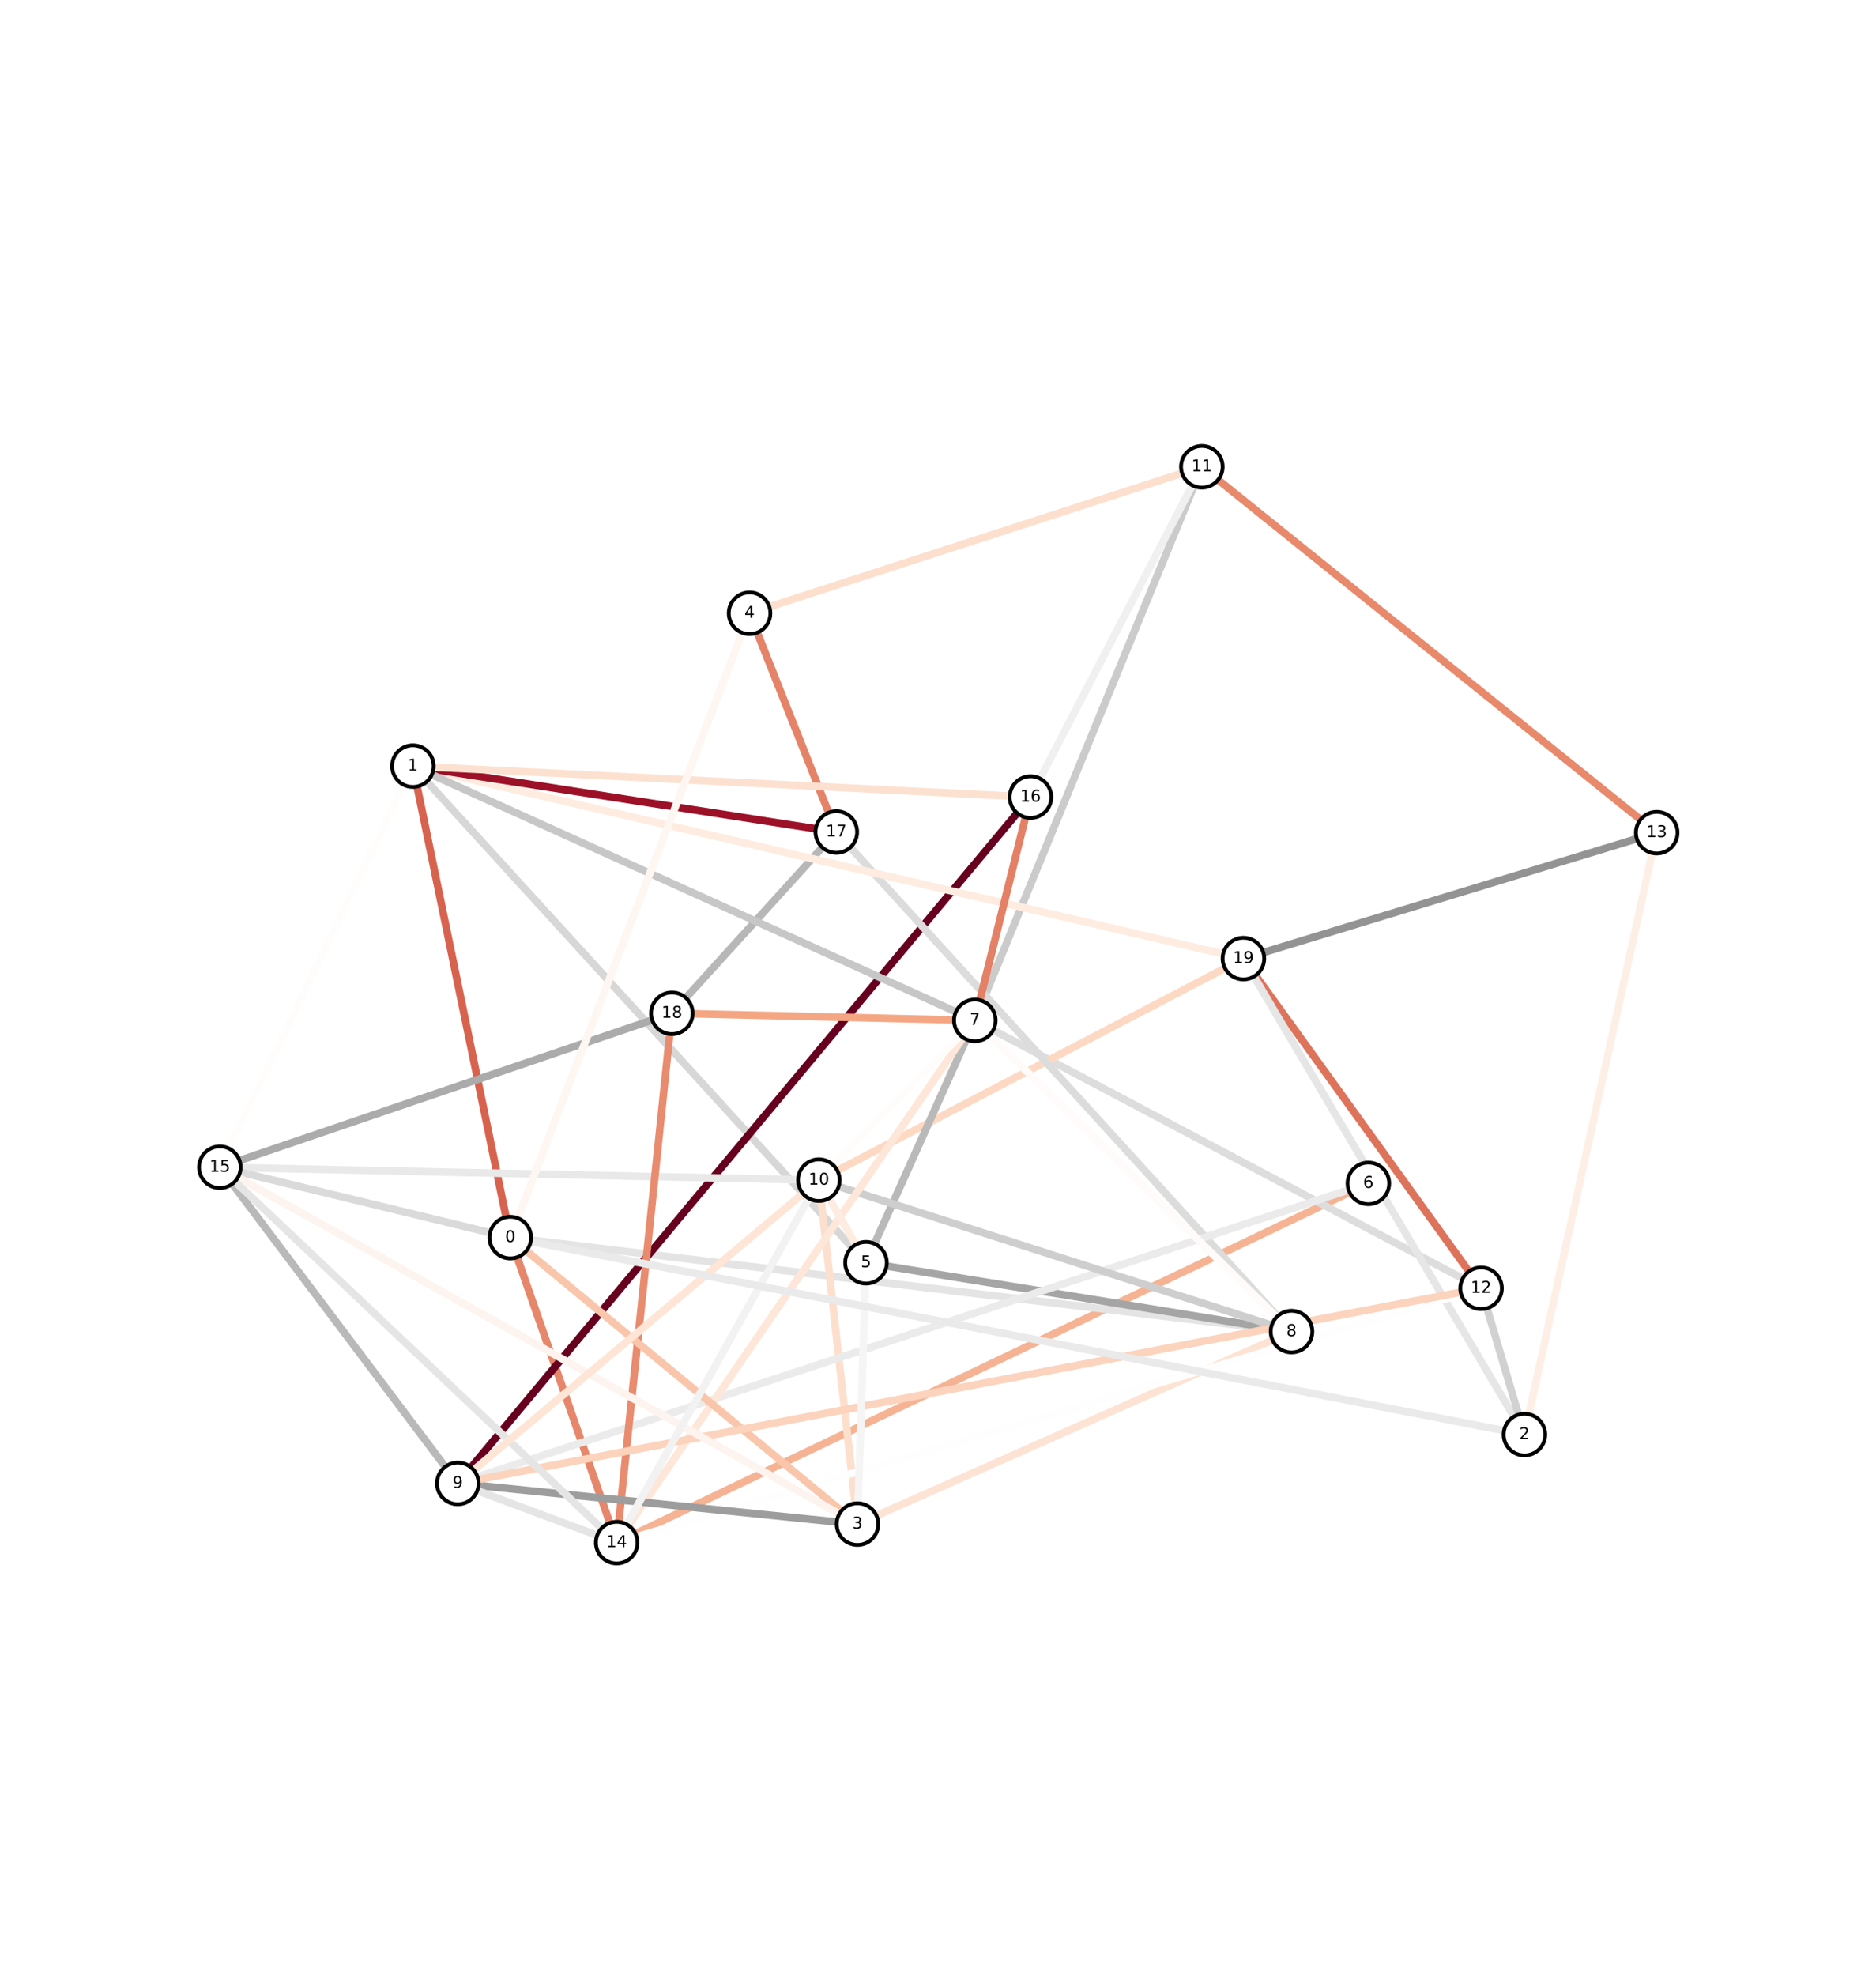 <?xml version="1.0" encoding="utf-8" standalone="no"?>
<!DOCTYPE svg PUBLIC "-//W3C//DTD SVG 1.1//EN"
  "http://www.w3.org/Graphics/SVG/1.1/DTD/svg11.dtd">
<!-- Created with matplotlib (http://matplotlib.org/) -->
<svg height="1455pt" version="1.1" viewBox="0 0 1382 1455" width="1382pt" xmlns="http://www.w3.org/2000/svg" xmlns:xlink="http://www.w3.org/1999/xlink">
 <defs>
  <style type="text/css">
*{stroke-linecap:butt;stroke-linejoin:round;}
  </style>
 </defs>
 <g id="figure_1">
  <g id="patch_1">
   <path d="M 0 1455.84 
L 1382.4 1455.84 
L 1382.4 0 
L 0 0 
z
" style="fill:#ffffff;"/>
  </g>
  <g id="axes_1">
   <g id="patch_2">
    <path clip-path="url(#pac40fd483e)" d="M 454.299 1135.865 
L 454.299 1135.865 
L 453.098 1133.35 
L 1006.847 868.827 
L 1008.049 871.342 
L 1009.25 873.858 
L 455.501 1138.38 
L 454.299 1135.865 
z
" style="fill:#f6b394;"/>
   </g>
   <g id="patch_3">
    <path clip-path="url(#pac40fd483e)" d="M 616.089 612.618 
L 616.089 612.618 
L 618.153 614.491 
L 497.029 747.983 
L 494.965 746.11 
L 492.901 744.237 
L 614.025 610.745 
L 616.089 612.618 
z
" style="fill:#b7b7b7;"/>
   </g>
   <g id="patch_4">
    <path clip-path="url(#pac40fd483e)" d="M 304.152 564.112 
L 304.152 564.112 
L 306.882 563.547 
L 378.648 910.704 
L 375.918 911.269 
L 373.189 911.833 
L 301.422 564.676 
L 304.152 564.112 
z
" style="fill:#d7634f;"/>
   </g>
   <g id="patch_5">
    <path clip-path="url(#pac40fd483e)" d="M 454.299 1135.865 
L 454.299 1135.865 
L 451.668 1136.783 
L 373.287 912.187 
L 375.918 911.269 
L 378.55 910.35 
L 456.931 1134.946 
L 454.299 1135.865 
z
" style="fill:#e6866a;"/>
   </g>
   <g id="patch_6">
    <path clip-path="url(#pac40fd483e)" d="M 304.152 564.112 
L 304.152 564.112 
L 306.211 562.232 
L 640.019 927.898 
L 637.96 929.777 
L 635.902 931.656 
L 302.093 565.991 
L 304.152 564.112 
z
" style="fill:#d7d7d7;"/>
   </g>
   <g id="patch_7">
    <path clip-path="url(#pac40fd483e)" d="M 552.184 451.566 
L 552.184 451.566 
L 554.775 450.538 
L 618.68 611.59 
L 616.089 612.618 
L 613.498 613.646 
L 549.593 452.594 
L 552.184 451.566 
z
" style="fill:#e58368;"/>
   </g>
   <g id="patch_8">
    <path clip-path="url(#pac40fd483e)" d="M 951.431 980.484 
L 951.431 980.484 
L 952.56 983.033 
L 632.799 1124.778 
L 631.67 1122.23 
L 630.54 1119.682 
L 950.301 977.936 
L 951.431 980.484 
z
" style="fill:#fde3d4;"/>
   </g>
   <g id="patch_9">
    <path clip-path="url(#pac40fd483e)" d="M 951.431 980.484 
L 951.431 980.484 
L 951.098 983.252 
L 375.585 914.036 
L 375.918 911.269 
L 376.251 908.501 
L 951.763 977.717 
L 951.431 980.484 
z
" style="fill:#e4e4e4;"/>
   </g>
   <g id="patch_10">
    <path clip-path="url(#pac40fd483e)" d="M 631.67 1122.23 
L 631.67 1122.23 
L 628.9 1122.541 
L 600.463 869.289 
L 603.233 868.978 
L 606.003 868.667 
L 634.44 1121.919 
L 631.67 1122.23 
z
" style="fill:#fddfce;"/>
   </g>
   <g id="patch_11">
    <path clip-path="url(#pac40fd483e)" d="M 718.133 751.344 
L 718.133 751.344 
L 715.555 750.286 
L 882.794 342.637 
L 885.372 343.695 
L 887.951 344.753 
L 720.712 752.402 
L 718.133 751.344 
z
" style="fill:#cbcbcb;"/>
   </g>
   <g id="patch_12">
    <path clip-path="url(#pac40fd483e)" d="M 337.224 1092.273 
L 337.224 1092.273 
L 335.084 1090.486 
L 757.005 585.137 
L 759.145 586.924 
L 761.285 588.71 
L 339.364 1094.059 
L 337.224 1092.273 
z
" style="fill:#67001f;"/>
   </g>
   <g id="patch_13">
    <path clip-path="url(#pac40fd483e)" d="M 1091.078 948.594 
L 1091.078 948.594 
L 1089.775 951.058 
L 716.83 753.808 
L 718.133 751.344 
L 719.437 748.88 
L 1092.381 946.13 
L 1091.078 948.594 
z
" style="fill:#dddddd;"/>
   </g>
   <g id="patch_14">
    <path clip-path="url(#pac40fd483e)" d="M 718.133 751.344 
L 718.133 751.344 
L 718.068 754.131 
L 494.9 748.896 
L 494.965 746.11 
L 495.03 743.323 
L 718.199 748.558 
L 718.133 751.344 
z
" style="fill:#f4a683;"/>
   </g>
   <g id="patch_15">
    <path clip-path="url(#pac40fd483e)" d="M 161.941 859.453 
L 161.941 859.453 
L 162.001 856.666 
L 603.294 866.191 
L 603.233 868.978 
L 603.173 871.765 
L 161.881 862.24 
L 161.941 859.453 
z
" style="fill:#e9e9e9;"/>
   </g>
   <g id="patch_16">
    <path clip-path="url(#pac40fd483e)" d="M 915.988 705.828 
L 915.988 705.828 
L 917.277 708.299 
L 604.523 871.449 
L 603.233 868.978 
L 601.944 866.507 
L 914.699 703.357 
L 915.988 705.828 
z
" style="fill:#fdd9c4;"/>
   </g>
   <g id="patch_17">
    <path clip-path="url(#pac40fd483e)" d="M 951.431 980.484 
L 951.431 980.484 
L 949.371 982.362 
L 614.029 614.496 
L 616.089 612.618 
L 618.149 610.74 
L 953.491 978.607 
L 951.431 980.484 
z
" style="fill:#dcdcdc;"/>
   </g>
   <g id="patch_18">
    <path clip-path="url(#pac40fd483e)" d="M 1091.078 948.594 
L 1091.078 948.594 
L 1088.817 950.224 
L 913.728 707.458 
L 915.988 705.828 
L 918.249 704.197 
L 1093.339 946.963 
L 1091.078 948.594 
z
" style="fill:#de735c;"/>
   </g>
   <g id="patch_19">
    <path clip-path="url(#pac40fd483e)" d="M 1123.015 1056.311 
L 1123.015 1056.311 
L 1120.615 1057.729 
L 913.588 707.245 
L 915.988 705.828 
L 918.388 704.41 
L 1125.415 1054.893 
L 1123.015 1056.311 
z
" style="fill:#e6e6e6;"/>
   </g>
   <g id="patch_20">
    <path clip-path="url(#pac40fd483e)" d="M 637.96 929.777 
L 637.96 929.777 
L 638.406 927.026 
L 951.876 977.733 
L 951.431 980.484 
L 950.986 983.236 
L 637.515 932.529 
L 637.96 929.777 
z
" style="fill:#a5a5a5;"/>
   </g>
   <g id="patch_21">
    <path clip-path="url(#pac40fd483e)" d="M 637.96 929.777 
L 637.96 929.777 
L 635.418 928.635 
L 715.591 750.202 
L 718.133 751.344 
L 720.676 752.487 
L 640.503 930.92 
L 637.96 929.777 
z
" style="fill:#b9b9b9;"/>
   </g>
   <g id="patch_22">
    <path clip-path="url(#pac40fd483e)" d="M 161.941 859.453 
L 161.941 859.453 
L 162.597 856.744 
L 376.574 908.56 
L 375.918 911.269 
L 375.262 913.978 
L 161.285 862.162 
L 161.941 859.453 
z
" style="fill:#dadada;"/>
   </g>
   <g id="patch_23">
    <path clip-path="url(#pac40fd483e)" d="M 337.224 1092.273 
L 337.224 1092.273 
L 336.352 1089.625 
L 1007.177 868.695 
L 1008.049 871.342 
L 1008.921 873.99 
L 338.096 1094.92 
L 337.224 1092.273 
z
" style="fill:#ebebeb;"/>
   </g>
   <g id="patch_24">
    <path clip-path="url(#pac40fd483e)" d="M 454.299 1135.865 
L 454.299 1135.865 
L 453.513 1133.191 
L 1090.292 945.92 
L 1091.078 948.594 
L 1091.865 951.268 
L 455.086 1138.539 
L 454.299 1135.865 
z
" style="fill:#fffefe;"/>
   </g>
   <g id="patch_25">
    <path clip-path="url(#pac40fd483e)" d="M 885.372 343.695 
L 885.372 343.695 
L 887.119 341.523 
L 1222.206 610.93 
L 1220.459 613.102 
L 1218.713 615.274 
L 883.626 345.868 
L 885.372 343.695 
z
" style="fill:#e8896c;"/>
   </g>
   <g id="patch_26">
    <path clip-path="url(#pac40fd483e)" d="M 603.233 868.978 
L 603.233 868.978 
L 604.083 866.324 
L 952.281 977.83 
L 951.431 980.484 
L 950.581 983.139 
L 602.383 871.633 
L 603.233 868.978 
z
" style="fill:#cecece;"/>
   </g>
   <g id="patch_27">
    <path clip-path="url(#pac40fd483e)" d="M 494.965 746.11 
L 494.965 746.11 
L 495.863 748.749 
L 162.839 862.092 
L 161.941 859.453 
L 161.043 856.814 
L 494.067 743.471 
L 494.965 746.11 
z
" style="fill:#ababab;"/>
   </g>
   <g id="patch_28">
    <path clip-path="url(#pac40fd483e)" d="M 454.299 1135.865 
L 454.299 1135.865 
L 451.527 1135.575 
L 492.193 745.821 
L 494.965 746.11 
L 497.737 746.399 
L 457.071 1136.154 
L 454.299 1135.865 
z
" style="fill:#e98b6e;"/>
   </g>
   <g id="patch_29">
    <path clip-path="url(#pac40fd483e)" d="M 718.133 751.344 
L 718.133 751.344 
L 720.432 752.921 
L 456.598 1137.442 
L 454.299 1135.865 
L 452.001 1134.288 
L 715.835 749.767 
L 718.133 751.344 
z
" style="fill:#fee6d9;"/>
   </g>
   <g id="patch_30">
    <path clip-path="url(#pac40fd483e)" d="M 637.96 929.777 
L 637.96 929.777 
L 635.54 931.16 
L 600.813 870.361 
L 603.233 868.978 
L 605.654 867.596 
L 640.381 928.395 
L 637.96 929.777 
z
" style="fill:#feece1;"/>
   </g>
   <g id="patch_31">
    <path clip-path="url(#pac40fd483e)" d="M 631.67 1122.23 
L 631.67 1122.23 
L 629.896 1124.38 
L 374.145 913.419 
L 375.918 911.269 
L 377.692 909.119 
L 633.443 1120.08 
L 631.67 1122.23 
z
" style="fill:#f9c6ac;"/>
   </g>
   <g id="patch_32">
    <path clip-path="url(#pac40fd483e)" d="M 718.133 751.344 
L 718.133 751.344 
L 720.087 749.356 
L 953.384 978.496 
L 951.431 980.484 
L 949.477 982.473 
L 716.18 753.333 
L 718.133 751.344 
z
" style="fill:#fffbfa;"/>
   </g>
   <g id="patch_33">
    <path clip-path="url(#pac40fd483e)" d="M 337.224 1092.273 
L 337.224 1092.273 
L 337.506 1089.5 
L 631.952 1119.457 
L 631.67 1122.23 
L 631.388 1125.003 
L 336.942 1095.046 
L 337.224 1092.273 
z
" style="fill:#9d9d9d;"/>
   </g>
   <g id="patch_34">
    <path clip-path="url(#pac40fd483e)" d="M 304.152 564.112 
L 304.152 564.112 
L 304.781 561.396 
L 916.617 703.112 
L 915.988 705.828 
L 915.359 708.543 
L 303.523 566.827 
L 304.152 564.112 
z
" style="fill:#feece1;"/>
   </g>
   <g id="patch_35">
    <path clip-path="url(#pac40fd483e)" d="M 337.224 1092.273 
L 337.224 1092.273 
L 336.702 1089.534 
L 1090.556 945.856 
L 1091.078 948.594 
L 1091.6 951.332 
L 337.746 1095.011 
L 337.224 1092.273 
z
" style="fill:#fcd3bc;"/>
   </g>
   <g id="patch_36">
    <path clip-path="url(#pac40fd483e)" d="M 161.941 859.453 
L 161.941 859.453 
L 163.302 857.02 
L 633.031 1119.798 
L 631.67 1122.23 
L 630.309 1124.663 
L 160.58 861.886 
L 161.941 859.453 
z
" style="fill:#fef4ef;"/>
   </g>
   <g id="patch_37">
    <path clip-path="url(#pac40fd483e)" d="M 885.372 343.695 
L 885.372 343.695 
L 886.231 346.347 
L 553.043 454.218 
L 552.184 451.566 
L 551.325 448.914 
L 884.514 341.043 
L 885.372 343.695 
z
" style="fill:#fddfce;"/>
   </g>
   <g id="patch_38">
    <path clip-path="url(#pac40fd483e)" d="M 304.152 564.112 
L 304.152 564.112 
L 304.58 561.357 
L 616.517 609.864 
L 616.089 612.618 
L 615.661 615.372 
L 303.724 566.866 
L 304.152 564.112 
z
" style="fill:#9c1127;"/>
   </g>
   <g id="patch_39">
    <path clip-path="url(#pac40fd483e)" d="M 718.133 751.344 
L 718.133 751.344 
L 715.429 750.67 
L 756.44 586.249 
L 759.145 586.924 
L 761.849 587.598 
L 720.838 752.019 
L 718.133 751.344 
z
" style="fill:#e48066;"/>
   </g>
   <g id="patch_40">
    <path clip-path="url(#pac40fd483e)" d="M 161.941 859.453 
L 161.941 859.453 
L 164.167 857.776 
L 339.451 1090.596 
L 337.224 1092.273 
L 334.997 1093.949 
L 159.714 861.129 
L 161.941 859.453 
z
" style="fill:#b9b9b9;"/>
   </g>
   <g id="patch_41">
    <path clip-path="url(#pac40fd483e)" d="M 885.372 343.695 
L 885.372 343.695 
L 887.846 344.979 
L 761.619 588.208 
L 759.145 586.924 
L 756.671 585.64 
L 882.898 342.411 
L 885.372 343.695 
z
" style="fill:#f0f0f0;"/>
   </g>
   <g id="patch_42">
    <path clip-path="url(#pac40fd483e)" d="M 161.941 859.453 
L 161.941 859.453 
L 163.856 857.428 
L 456.214 1133.839 
L 454.299 1135.865 
L 452.384 1137.89 
L 160.026 861.478 
L 161.941 859.453 
z
" style="fill:#e5e5e5;"/>
   </g>
   <g id="patch_43">
    <path clip-path="url(#pac40fd483e)" d="M 759.145 586.924 
L 759.145 586.924 
L 759.005 589.708 
L 304.012 566.895 
L 304.152 564.112 
L 304.292 561.328 
L 759.284 584.14 
L 759.145 586.924 
z
" style="fill:#fde1d0;"/>
   </g>
   <g id="patch_44">
    <path clip-path="url(#pac40fd483e)" d="M 161.941 859.453 
L 161.941 859.453 
L 159.429 858.244 
L 301.641 562.902 
L 304.152 564.112 
L 306.663 565.321 
L 164.452 860.662 
L 161.941 859.453 
z
" style="fill:#fffdfc;"/>
   </g>
   <g id="patch_45">
    <path clip-path="url(#pac40fd483e)" d="M 304.152 564.112 
L 304.152 564.112 
L 305.301 561.572 
L 719.282 748.805 
L 718.133 751.344 
L 716.985 753.884 
L 303.003 566.651 
L 304.152 564.112 
z
" style="fill:#c7c7c7;"/>
   </g>
   <g id="patch_46">
    <path clip-path="url(#pac40fd483e)" d="M 603.233 868.978 
L 603.233 868.978 
L 601.239 867.03 
L 716.139 749.397 
L 718.133 751.344 
L 720.127 753.292 
L 605.227 870.926 
L 603.233 868.978 
z
" style="fill:#fffdfc;"/>
   </g>
   <g id="patch_47">
    <path clip-path="url(#pac40fd483e)" d="M 337.224 1092.273 
L 337.224 1092.273 
L 335.432 1090.138 
L 601.441 866.843 
L 603.233 868.978 
L 605.025 871.113 
L 339.016 1094.407 
L 337.224 1092.273 
z
" style="fill:#fee5d6;"/>
   </g>
   <g id="patch_48">
    <path clip-path="url(#pac40fd483e)" d="M 375.918 911.269 
L 375.918 911.269 
L 373.316 910.271 
L 549.581 450.568 
L 552.184 451.566 
L 554.787 452.564 
L 378.521 912.267 
L 375.918 911.269 
z
" style="fill:#fef6f1;"/>
   </g>
   <g id="patch_49">
    <path clip-path="url(#pac40fd483e)" d="M 1220.459 613.102 
L 1220.459 613.102 
L 1221.271 615.769 
L 916.8 708.494 
L 915.988 705.828 
L 915.176 703.161 
L 1219.647 610.436 
L 1220.459 613.102 
z
" style="fill:#939393;"/>
   </g>
   <g id="patch_50">
    <path clip-path="url(#pac40fd483e)" d="M 454.299 1135.865 
L 454.299 1135.865 
L 453.327 1138.477 
L 336.251 1094.885 
L 337.224 1092.273 
L 338.197 1089.66 
L 455.272 1133.253 
L 454.299 1135.865 
z
" style="fill:#e5e5e5;"/>
   </g>
   <g id="patch_51">
    <path clip-path="url(#pac40fd483e)" d="M 603.233 868.978 
L 603.233 868.978 
L 605.667 870.336 
L 456.733 1137.223 
L 454.299 1135.865 
L 451.865 1134.506 
L 600.799 867.62 
L 603.233 868.978 
z
" style="fill:#f2f2f2;"/>
   </g>
   <g id="patch_52">
    <path clip-path="url(#pac40fd483e)" d="M 1091.078 948.594 
L 1091.078 948.594 
L 1093.75 947.801 
L 1125.687 1055.519 
L 1123.015 1056.311 
L 1120.343 1057.103 
L 1088.406 949.386 
L 1091.078 948.594 
z
" style="fill:#d1d1d1;"/>
   </g>
   <g id="patch_53">
    <path clip-path="url(#pac40fd483e)" d="M 1123.015 1056.311 
L 1123.015 1056.311 
L 1120.293 1055.713 
L 1217.737 612.504 
L 1220.459 613.102 
L 1223.182 613.701 
L 1125.737 1056.91 
L 1123.015 1056.311 
z
" style="fill:#feefe6;"/>
   </g>
   <g id="patch_54">
    <path clip-path="url(#pac40fd483e)" d="M 631.67 1122.23 
L 631.67 1122.23 
L 628.884 1122.139 
L 635.175 929.686 
L 637.96 929.777 
L 640.746 929.868 
L 634.456 1122.321 
L 631.67 1122.23 
z
" style="fill:#f5f5f5;"/>
   </g>
   <g id="patch_55">
    <path clip-path="url(#pac40fd483e)" d="M 375.918 911.269 
L 375.918 911.269 
L 376.449 908.533 
L 1123.546 1053.575 
L 1123.015 1056.311 
L 1122.484 1059.047 
L 375.387 914.005 
L 375.918 911.269 
z
" style="fill:#eaeaea;"/>
   </g>
   <g id="matplotlib.axis_1"/>
   <g id="matplotlib.axis_2"/>
   <g id="patch_56">
    <path clip-path="url(#pac40fd483e)" d="M 375.918 927.993 
C 380.353 927.993 384.608 926.231 387.744 923.094 
C 390.88 919.958 392.642 915.704 392.642 911.269 
C 392.642 906.834 390.88 902.579 387.744 899.443 
C 384.608 896.307 380.353 894.545 375.918 894.545 
C 371.483 894.545 367.229 896.307 364.093 899.443 
C 360.957 902.579 359.194 906.834 359.194 911.269 
C 359.194 915.704 360.957 919.958 364.093 923.094 
C 367.229 926.231 371.483 927.993 375.918 927.993 
z
"/>
   </g>
   <g id="patch_57">
    <path clip-path="url(#pac40fd483e)" d="M 304.152 580.835 
C 308.587 580.835 312.841 579.073 315.978 575.937 
C 319.114 572.801 320.876 568.547 320.876 564.112 
C 320.876 559.676 319.114 555.422 315.978 552.286 
C 312.841 549.15 308.587 547.388 304.152 547.388 
C 299.717 547.388 295.463 549.15 292.326 552.286 
C 289.19 555.422 287.428 559.676 287.428 564.112 
C 287.428 568.547 289.19 572.801 292.326 575.937 
C 295.463 579.073 299.717 580.835 304.152 580.835 
z
"/>
   </g>
   <g id="patch_58">
    <path clip-path="url(#pac40fd483e)" d="M 1123.015 1073.035 
C 1127.45 1073.035 1131.704 1071.273 1134.84 1068.137 
C 1137.977 1065 1139.739 1060.746 1139.739 1056.311 
C 1139.739 1051.876 1137.977 1047.622 1134.84 1044.486 
C 1131.704 1041.349 1127.45 1039.587 1123.015 1039.587 
C 1118.58 1039.587 1114.325 1041.349 1111.189 1044.486 
C 1108.053 1047.622 1106.291 1051.876 1106.291 1056.311 
C 1106.291 1060.746 1108.053 1065 1111.189 1068.137 
C 1114.325 1071.273 1118.58 1073.035 1123.015 1073.035 
z
"/>
   </g>
   <g id="patch_59">
    <path clip-path="url(#pac40fd483e)" d="M 631.67 1138.954 
C 636.105 1138.954 640.359 1137.192 643.495 1134.056 
C 646.631 1130.92 648.394 1126.665 648.394 1122.23 
C 648.394 1117.795 646.631 1113.541 643.495 1110.405 
C 640.359 1107.268 636.105 1105.506 631.67 1105.506 
C 627.234 1105.506 622.98 1107.268 619.844 1110.405 
C 616.708 1113.541 614.946 1117.795 614.946 1122.23 
C 614.946 1126.665 616.708 1130.92 619.844 1134.056 
C 622.98 1137.192 627.234 1138.954 631.67 1138.954 
z
"/>
   </g>
   <g id="patch_60">
    <path clip-path="url(#pac40fd483e)" d="M 552.184 468.29 
C 556.619 468.29 560.873 466.528 564.01 463.392 
C 567.146 460.256 568.908 456.001 568.908 451.566 
C 568.908 447.131 567.146 442.877 564.01 439.741 
C 560.873 436.604 556.619 434.842 552.184 434.842 
C 547.749 434.842 543.495 436.604 540.358 439.741 
C 537.222 442.877 535.46 447.131 535.46 451.566 
C 535.46 456.001 537.222 460.256 540.358 463.392 
C 543.495 466.528 547.749 468.29 552.184 468.29 
z
"/>
   </g>
   <g id="patch_61">
    <path clip-path="url(#pac40fd483e)" d="M 637.96 946.501 
C 642.396 946.501 646.65 944.739 649.786 941.603 
C 652.922 938.467 654.684 934.212 654.684 929.777 
C 654.684 925.342 652.922 921.088 649.786 917.952 
C 646.65 914.815 642.396 913.053 637.96 913.053 
C 633.525 913.053 629.271 914.815 626.135 917.952 
C 622.999 921.088 621.237 925.342 621.237 929.777 
C 621.237 934.212 622.999 938.467 626.135 941.603 
C 629.271 944.739 633.525 946.501 637.96 946.501 
z
"/>
   </g>
   <g id="patch_62">
    <path clip-path="url(#pac40fd483e)" d="M 1008.049 888.066 
C 1012.484 888.066 1016.738 886.304 1019.874 883.168 
C 1023.01 880.032 1024.773 875.778 1024.773 871.342 
C 1024.773 866.907 1023.01 862.653 1019.874 859.517 
C 1016.738 856.381 1012.484 854.619 1008.049 854.619 
C 1003.613 854.619 999.359 856.381 996.223 859.517 
C 993.087 862.653 991.325 866.907 991.325 871.342 
C 991.325 875.778 993.087 880.032 996.223 883.168 
C 999.359 886.304 1003.613 888.066 1008.049 888.066 
z
"/>
   </g>
   <g id="patch_63">
    <path clip-path="url(#pac40fd483e)" d="M 718.133 768.068 
C 722.569 768.068 726.823 766.306 729.959 763.17 
C 733.095 760.034 734.857 755.78 734.857 751.344 
C 734.857 746.909 733.095 742.655 729.959 739.519 
C 726.823 736.383 722.569 734.62 718.133 734.62 
C 713.698 734.62 709.444 736.383 706.308 739.519 
C 703.172 742.655 701.41 746.909 701.41 751.344 
C 701.41 755.78 703.172 760.034 706.308 763.17 
C 709.444 766.306 713.698 768.068 718.133 768.068 
z
"/>
   </g>
   <g id="patch_64">
    <path clip-path="url(#pac40fd483e)" d="M 951.431 997.208 
C 955.866 997.208 960.12 995.446 963.256 992.31 
C 966.392 989.174 968.154 984.92 968.154 980.484 
C 968.154 976.049 966.392 971.795 963.256 968.659 
C 960.12 965.523 955.866 963.76 951.431 963.76 
C 946.995 963.76 942.741 965.523 939.605 968.659 
C 936.469 971.795 934.707 976.049 934.707 980.484 
C 934.707 984.92 936.469 989.174 939.605 992.31 
C 942.741 995.446 946.995 997.208 951.431 997.208 
z
"/>
   </g>
   <g id="patch_65">
    <path clip-path="url(#pac40fd483e)" d="M 337.224 1108.996 
C 341.659 1108.996 345.913 1107.234 349.05 1104.098 
C 352.186 1100.962 353.948 1096.708 353.948 1092.273 
C 353.948 1087.837 352.186 1083.583 349.05 1080.447 
C 345.913 1077.311 341.659 1075.549 337.224 1075.549 
C 332.789 1075.549 328.535 1077.311 325.399 1080.447 
C 322.262 1083.583 320.5 1087.837 320.5 1092.273 
C 320.5 1096.708 322.262 1100.962 325.399 1104.098 
C 328.535 1107.234 332.789 1108.996 337.224 1108.996 
z
"/>
   </g>
   <g id="patch_66">
    <path clip-path="url(#pac40fd483e)" d="M 603.233 885.702 
C 607.669 885.702 611.923 883.94 615.059 880.804 
C 618.195 877.667 619.957 873.413 619.957 868.978 
C 619.957 864.543 618.195 860.289 615.059 857.153 
C 611.923 854.016 607.669 852.254 603.233 852.254 
C 598.798 852.254 594.544 854.016 591.408 857.153 
C 588.272 860.289 586.51 864.543 586.51 868.978 
C 586.51 873.413 588.272 877.667 591.408 880.804 
C 594.544 883.94 598.798 885.702 603.233 885.702 
z
"/>
   </g>
   <g id="patch_67">
    <path clip-path="url(#pac40fd483e)" d="M 885.372 360.419 
C 889.808 360.419 894.062 358.657 897.198 355.521 
C 900.334 352.385 902.096 348.13 902.096 343.695 
C 902.096 339.26 900.334 335.006 897.198 331.87 
C 894.062 328.733 889.808 326.971 885.372 326.971 
C 880.937 326.971 876.683 328.733 873.547 331.87 
C 870.411 335.006 868.648 339.26 868.648 343.695 
C 868.648 348.13 870.411 352.385 873.547 355.521 
C 876.683 358.657 880.937 360.419 885.372 360.419 
z
"/>
   </g>
   <g id="patch_68">
    <path clip-path="url(#pac40fd483e)" d="M 1091.078 965.318 
C 1095.513 965.318 1099.768 963.555 1102.904 960.419 
C 1106.04 957.283 1107.802 953.029 1107.802 948.594 
C 1107.802 944.159 1106.04 939.904 1102.904 936.768 
C 1099.768 933.632 1095.513 931.87 1091.078 931.87 
C 1086.643 931.87 1082.389 933.632 1079.253 936.768 
C 1076.116 939.904 1074.354 944.159 1074.354 948.594 
C 1074.354 953.029 1076.116 957.283 1079.253 960.419 
C 1082.389 963.555 1086.643 965.318 1091.078 965.318 
z
"/>
   </g>
   <g id="patch_69">
    <path clip-path="url(#pac40fd483e)" d="M 1220.459 629.826 
C 1224.895 629.826 1229.149 628.064 1232.285 624.928 
C 1235.421 621.792 1237.183 617.537 1237.183 613.102 
C 1237.183 608.667 1235.421 604.413 1232.285 601.277 
C 1229.149 598.14 1224.895 596.378 1220.459 596.378 
C 1216.024 596.378 1211.77 598.14 1208.634 601.277 
C 1205.498 604.413 1203.735 608.667 1203.735 613.102 
C 1203.735 617.537 1205.498 621.792 1208.634 624.928 
C 1211.77 628.064 1216.024 629.826 1220.459 629.826 
z
"/>
   </g>
   <g id="patch_70">
    <path clip-path="url(#pac40fd483e)" d="M 454.299 1152.589 
C 458.734 1152.589 462.989 1150.826 466.125 1147.69 
C 469.261 1144.554 471.023 1140.3 471.023 1135.865 
C 471.023 1131.43 469.261 1127.175 466.125 1124.039 
C 462.989 1120.903 458.734 1119.141 454.299 1119.141 
C 449.864 1119.141 445.61 1120.903 442.474 1124.039 
C 439.337 1127.175 437.575 1131.43 437.575 1135.865 
C 437.575 1140.3 439.337 1144.554 442.474 1147.69 
C 445.61 1150.826 449.864 1152.589 454.299 1152.589 
z
"/>
   </g>
   <g id="patch_71">
    <path clip-path="url(#pac40fd483e)" d="M 161.941 876.177 
C 166.376 876.177 170.63 874.415 173.766 871.279 
C 176.902 868.142 178.665 863.888 178.665 859.453 
C 178.665 855.018 176.902 850.764 173.766 847.627 
C 170.63 844.491 166.376 842.729 161.941 842.729 
C 157.505 842.729 153.251 844.491 150.115 847.627 
C 146.979 850.764 145.217 855.018 145.217 859.453 
C 145.217 863.888 146.979 868.142 150.115 871.279 
C 153.251 874.415 157.505 876.177 161.941 876.177 
z
"/>
   </g>
   <g id="patch_72">
    <path clip-path="url(#pac40fd483e)" d="M 759.145 603.648 
C 763.58 603.648 767.834 601.885 770.97 598.749 
C 774.107 595.613 775.869 591.359 775.869 586.924 
C 775.869 582.489 774.107 578.234 770.97 575.098 
C 767.834 571.962 763.58 570.2 759.145 570.2 
C 754.71 570.2 750.456 571.962 747.319 575.098 
C 744.183 578.234 742.421 582.489 742.421 586.924 
C 742.421 591.359 744.183 595.613 747.319 598.749 
C 750.456 601.885 754.71 603.648 759.145 603.648 
z
"/>
   </g>
   <g id="patch_73">
    <path clip-path="url(#pac40fd483e)" d="M 616.089 629.342 
C 620.524 629.342 624.778 627.58 627.915 624.444 
C 631.051 621.308 632.813 617.053 632.813 612.618 
C 632.813 608.183 631.051 603.929 627.915 600.793 
C 624.778 597.656 620.524 595.894 616.089 595.894 
C 611.654 595.894 607.4 597.656 604.263 600.793 
C 601.127 603.929 599.365 608.183 599.365 612.618 
C 599.365 617.053 601.127 621.308 604.263 624.444 
C 607.4 627.58 611.654 629.342 616.089 629.342 
z
"/>
   </g>
   <g id="patch_74">
    <path clip-path="url(#pac40fd483e)" d="M 494.965 762.834 
C 499.4 762.834 503.654 761.072 506.79 757.935 
C 509.927 754.799 511.689 750.545 511.689 746.11 
C 511.689 741.675 509.927 737.42 506.79 734.284 
C 503.654 731.148 499.4 729.386 494.965 729.386 
C 490.53 729.386 486.276 731.148 483.139 734.284 
C 480.003 737.42 478.241 741.675 478.241 746.11 
C 478.241 750.545 480.003 754.799 483.139 757.935 
C 486.276 761.072 490.53 762.834 494.965 762.834 
z
"/>
   </g>
   <g id="patch_75">
    <path clip-path="url(#pac40fd483e)" d="M 915.988 722.552 
C 920.424 722.552 924.678 720.79 927.814 717.653 
C 930.95 714.517 932.712 710.263 932.712 705.828 
C 932.712 701.393 930.95 697.138 927.814 694.002 
C 924.678 690.866 920.424 689.104 915.988 689.104 
C 911.553 689.104 907.299 690.866 904.163 694.002 
C 901.027 697.138 899.264 701.393 899.264 705.828 
C 899.264 710.263 901.027 714.517 904.163 717.653 
C 907.299 720.79 911.553 722.552 915.988 722.552 
z
"/>
   </g>
   <g id="patch_76">
    <path clip-path="url(#pac40fd483e)" d="M 375.918 925.205 
C 379.614 925.205 383.159 923.737 385.773 921.123 
C 388.386 918.51 389.855 914.965 389.855 911.269 
C 389.855 907.573 388.386 904.028 385.773 901.414 
C 383.159 898.801 379.614 897.332 375.918 897.332 
C 372.222 897.332 368.677 898.801 366.064 901.414 
C 363.45 904.028 361.982 907.573 361.982 911.269 
C 361.982 914.965 363.45 918.51 366.064 921.123 
C 368.677 923.737 372.222 925.205 375.918 925.205 
z
" style="fill:#ffffff;"/>
   </g>
   <g id="patch_77">
    <path clip-path="url(#pac40fd483e)" d="M 304.152 578.048 
C 307.848 578.048 311.393 576.58 314.007 573.966 
C 316.62 571.353 318.089 567.808 318.089 564.112 
C 318.089 560.416 316.62 556.87 314.007 554.257 
C 311.393 551.643 307.848 550.175 304.152 550.175 
C 300.456 550.175 296.911 551.643 294.297 554.257 
C 291.684 556.87 290.215 560.416 290.215 564.112 
C 290.215 567.808 291.684 571.353 294.297 573.966 
C 296.911 576.58 300.456 578.048 304.152 578.048 
z
" style="fill:#ffffff;"/>
   </g>
   <g id="patch_78">
    <path clip-path="url(#pac40fd483e)" d="M 1123.015 1070.248 
C 1126.711 1070.248 1130.256 1068.779 1132.869 1066.166 
C 1135.483 1063.552 1136.951 1060.007 1136.951 1056.311 
C 1136.951 1052.615 1135.483 1049.07 1132.869 1046.456 
C 1130.256 1043.843 1126.711 1042.375 1123.015 1042.375 
C 1119.319 1042.375 1115.774 1043.843 1113.16 1046.456 
C 1110.547 1049.07 1109.078 1052.615 1109.078 1056.311 
C 1109.078 1060.007 1110.547 1063.552 1113.16 1066.166 
C 1115.774 1068.779 1119.319 1070.248 1123.015 1070.248 
z
" style="fill:#ffffff;"/>
   </g>
   <g id="patch_79">
    <path clip-path="url(#pac40fd483e)" d="M 631.67 1136.167 
C 635.366 1136.167 638.911 1134.698 641.524 1132.085 
C 644.138 1129.471 645.606 1125.926 645.606 1122.23 
C 645.606 1118.534 644.138 1114.989 641.524 1112.376 
C 638.911 1109.762 635.366 1108.294 631.67 1108.294 
C 627.974 1108.294 624.429 1109.762 621.815 1112.376 
C 619.202 1114.989 617.733 1118.534 617.733 1122.23 
C 617.733 1125.926 619.202 1129.471 621.815 1132.085 
C 624.429 1134.698 627.974 1136.167 631.67 1136.167 
z
" style="fill:#ffffff;"/>
   </g>
   <g id="patch_80">
    <path clip-path="url(#pac40fd483e)" d="M 552.184 465.503 
C 555.88 465.503 559.425 464.034 562.039 461.421 
C 564.652 458.807 566.121 455.262 566.121 451.566 
C 566.121 447.87 564.652 444.325 562.039 441.711 
C 559.425 439.098 555.88 437.63 552.184 437.63 
C 548.488 437.63 544.943 439.098 542.329 441.711 
C 539.716 444.325 538.247 447.87 538.247 451.566 
C 538.247 455.262 539.716 458.807 542.329 461.421 
C 544.943 464.034 548.488 465.503 552.184 465.503 
z
" style="fill:#ffffff;"/>
   </g>
   <g id="patch_81">
    <path clip-path="url(#pac40fd483e)" d="M 637.96 943.714 
C 641.656 943.714 645.202 942.245 647.815 939.632 
C 650.429 937.018 651.897 933.473 651.897 929.777 
C 651.897 926.081 650.429 922.536 647.815 919.923 
C 645.202 917.309 641.656 915.841 637.96 915.841 
C 634.264 915.841 630.719 917.309 628.106 919.923 
C 625.492 922.536 624.024 926.081 624.024 929.777 
C 624.024 933.473 625.492 937.018 628.106 939.632 
C 630.719 942.245 634.264 943.714 637.96 943.714 
z
" style="fill:#ffffff;"/>
   </g>
   <g id="patch_82">
    <path clip-path="url(#pac40fd483e)" d="M 1008.049 885.279 
C 1011.745 885.279 1015.29 883.811 1017.903 881.197 
C 1020.517 878.584 1021.985 875.038 1021.985 871.342 
C 1021.985 867.646 1020.517 864.101 1017.903 861.488 
C 1015.29 858.874 1011.745 857.406 1008.049 857.406 
C 1004.353 857.406 1000.807 858.874 998.194 861.488 
C 995.581 864.101 994.112 867.646 994.112 871.342 
C 994.112 875.038 995.581 878.584 998.194 881.197 
C 1000.807 883.811 1004.353 885.279 1008.049 885.279 
z
" style="fill:#ffffff;"/>
   </g>
   <g id="patch_83">
    <path clip-path="url(#pac40fd483e)" d="M 718.133 765.281 
C 721.829 765.281 725.375 763.812 727.988 761.199 
C 730.602 758.585 732.07 755.04 732.07 751.344 
C 732.07 747.648 730.602 744.103 727.988 741.49 
C 725.375 738.876 721.829 737.408 718.133 737.408 
C 714.437 737.408 710.892 738.876 708.279 741.49 
C 705.665 744.103 704.197 747.648 704.197 751.344 
C 704.197 755.04 705.665 758.585 708.279 761.199 
C 710.892 763.812 714.437 765.281 718.133 765.281 
z
" style="fill:#ffffff;"/>
   </g>
   <g id="patch_84">
    <path clip-path="url(#pac40fd483e)" d="M 951.431 994.421 
C 955.127 994.421 958.672 992.952 961.285 990.339 
C 963.899 987.726 965.367 984.18 965.367 980.484 
C 965.367 976.788 963.899 973.243 961.285 970.63 
C 958.672 968.016 955.127 966.548 951.431 966.548 
C 947.735 966.548 944.189 968.016 941.576 970.63 
C 938.963 973.243 937.494 976.788 937.494 980.484 
C 937.494 984.18 938.963 987.726 941.576 990.339 
C 944.189 992.952 947.735 994.421 951.431 994.421 
z
" style="fill:#ffffff;"/>
   </g>
   <g id="patch_85">
    <path clip-path="url(#pac40fd483e)" d="M 337.224 1106.209 
C 340.92 1106.209 344.465 1104.741 347.079 1102.127 
C 349.692 1099.514 351.161 1095.969 351.161 1092.273 
C 351.161 1088.577 349.692 1085.031 347.079 1082.418 
C 344.465 1079.804 340.92 1078.336 337.224 1078.336 
C 333.528 1078.336 329.983 1079.804 327.369 1082.418 
C 324.756 1085.031 323.288 1088.577 323.288 1092.273 
C 323.288 1095.969 324.756 1099.514 327.369 1102.127 
C 329.983 1104.741 333.528 1106.209 337.224 1106.209 
z
" style="fill:#ffffff;"/>
   </g>
   <g id="patch_86">
    <path clip-path="url(#pac40fd483e)" d="M 603.233 882.915 
C 606.929 882.915 610.475 881.446 613.088 878.833 
C 615.702 876.219 617.17 872.674 617.17 868.978 
C 617.17 865.282 615.702 861.737 613.088 859.123 
C 610.475 856.51 606.929 855.042 603.233 855.042 
C 599.537 855.042 595.992 856.51 593.379 859.123 
C 590.765 861.737 589.297 865.282 589.297 868.978 
C 589.297 872.674 590.765 876.219 593.379 878.833 
C 595.992 881.446 599.537 882.915 603.233 882.915 
z
" style="fill:#ffffff;"/>
   </g>
   <g id="patch_87">
    <path clip-path="url(#pac40fd483e)" d="M 885.372 357.632 
C 889.068 357.632 892.613 356.163 895.227 353.55 
C 897.84 350.936 899.309 347.391 899.309 343.695 
C 899.309 339.999 897.84 336.454 895.227 333.841 
C 892.613 331.227 889.068 329.759 885.372 329.759 
C 881.676 329.759 878.131 331.227 875.518 333.841 
C 872.904 336.454 871.436 339.999 871.436 343.695 
C 871.436 347.391 872.904 350.936 875.518 353.55 
C 878.131 356.163 881.676 357.632 885.372 357.632 
z
" style="fill:#ffffff;"/>
   </g>
   <g id="patch_88">
    <path clip-path="url(#pac40fd483e)" d="M 1091.078 962.53 
C 1094.774 962.53 1098.319 961.062 1100.933 958.448 
C 1103.546 955.835 1105.015 952.29 1105.015 948.594 
C 1105.015 944.898 1103.546 941.353 1100.933 938.739 
C 1098.319 936.126 1094.774 934.657 1091.078 934.657 
C 1087.382 934.657 1083.837 936.126 1081.223 938.739 
C 1078.61 941.353 1077.142 944.898 1077.142 948.594 
C 1077.142 952.29 1078.61 955.835 1081.223 958.448 
C 1083.837 961.062 1087.382 962.53 1091.078 962.53 
z
" style="fill:#ffffff;"/>
   </g>
   <g id="patch_89">
    <path clip-path="url(#pac40fd483e)" d="M 1220.459 627.039 
C 1224.155 627.039 1227.7 625.57 1230.314 622.957 
C 1232.927 620.343 1234.396 616.798 1234.396 613.102 
C 1234.396 609.406 1232.927 605.861 1230.314 603.248 
C 1227.7 600.634 1224.155 599.166 1220.459 599.166 
C 1216.763 599.166 1213.218 600.634 1210.605 603.248 
C 1207.991 605.861 1206.523 609.406 1206.523 613.102 
C 1206.523 616.798 1207.991 620.343 1210.605 622.957 
C 1213.218 625.57 1216.763 627.039 1220.459 627.039 
z
" style="fill:#ffffff;"/>
   </g>
   <g id="patch_90">
    <path clip-path="url(#pac40fd483e)" d="M 454.299 1149.801 
C 457.995 1149.801 461.54 1148.333 464.154 1145.719 
C 466.767 1143.106 468.236 1139.561 468.236 1135.865 
C 468.236 1132.169 466.767 1128.624 464.154 1126.01 
C 461.54 1123.397 457.995 1121.928 454.299 1121.928 
C 450.603 1121.928 447.058 1123.397 444.445 1126.01 
C 441.831 1128.624 440.363 1132.169 440.363 1135.865 
C 440.363 1139.561 441.831 1143.106 444.445 1145.719 
C 447.058 1148.333 450.603 1149.801 454.299 1149.801 
z
" style="fill:#ffffff;"/>
   </g>
   <g id="patch_91">
    <path clip-path="url(#pac40fd483e)" d="M 161.941 873.39 
C 165.637 873.39 169.182 871.921 171.795 869.308 
C 174.409 866.694 175.877 863.149 175.877 859.453 
C 175.877 855.757 174.409 852.212 171.795 849.598 
C 169.182 846.985 165.637 845.516 161.941 845.516 
C 158.245 845.516 154.7 846.985 152.086 849.598 
C 149.473 852.212 148.004 855.757 148.004 859.453 
C 148.004 863.149 149.473 866.694 152.086 869.308 
C 154.7 871.921 158.245 873.39 161.941 873.39 
z
" style="fill:#ffffff;"/>
   </g>
   <g id="patch_92">
    <path clip-path="url(#pac40fd483e)" d="M 759.145 600.86 
C 762.841 600.86 766.386 599.392 769 596.778 
C 771.613 594.165 773.081 590.62 773.081 586.924 
C 773.081 583.228 771.613 579.683 769 577.069 
C 766.386 574.456 762.841 572.987 759.145 572.987 
C 755.449 572.987 751.904 574.456 749.29 577.069 
C 746.677 579.683 745.208 583.228 745.208 586.924 
C 745.208 590.62 746.677 594.165 749.29 596.778 
C 751.904 599.392 755.449 600.86 759.145 600.86 
z
" style="fill:#ffffff;"/>
   </g>
   <g id="patch_93">
    <path clip-path="url(#pac40fd483e)" d="M 616.089 626.555 
C 619.785 626.555 623.33 625.086 625.944 622.473 
C 628.557 619.859 630.026 616.314 630.026 612.618 
C 630.026 608.922 628.557 605.377 625.944 602.764 
C 623.33 600.15 619.785 598.682 616.089 598.682 
C 612.393 598.682 608.848 600.15 606.234 602.764 
C 603.621 605.377 602.152 608.922 602.152 612.618 
C 602.152 616.314 603.621 619.859 606.234 622.473 
C 608.848 625.086 612.393 626.555 616.089 626.555 
z
" style="fill:#ffffff;"/>
   </g>
   <g id="patch_94">
    <path clip-path="url(#pac40fd483e)" d="M 494.965 760.046 
C 498.661 760.046 502.206 758.578 504.82 755.965 
C 507.433 753.351 508.901 749.806 508.901 746.11 
C 508.901 742.414 507.433 738.869 504.82 736.255 
C 502.206 733.642 498.661 732.173 494.965 732.173 
C 491.269 732.173 487.724 733.642 485.11 736.255 
C 482.497 738.869 481.028 742.414 481.028 746.11 
C 481.028 749.806 482.497 753.351 485.11 755.965 
C 487.724 758.578 491.269 760.046 494.965 760.046 
z
" style="fill:#ffffff;"/>
   </g>
   <g id="patch_95">
    <path clip-path="url(#pac40fd483e)" d="M 915.988 719.764 
C 919.684 719.764 923.229 718.296 925.843 715.683 
C 928.456 713.069 929.925 709.524 929.925 705.828 
C 929.925 702.132 928.456 698.587 925.843 695.973 
C 923.229 693.36 919.684 691.891 915.988 691.891 
C 912.292 691.891 908.747 693.36 906.134 695.973 
C 903.52 698.587 902.052 702.132 902.052 705.828 
C 902.052 709.524 903.52 713.069 906.134 715.683 
C 908.747 718.296 912.292 719.764 915.988 719.764 
z
" style="fill:#ffffff;"/>
   </g>
   <g id="text_1">
    <g id="patch_96">
     <path d="M 368.141 921.036 
L 383.696 921.036 
L 383.696 901.502 
L 368.141 901.502 
z
" style="fill:none;opacity:0;"/>
    </g>
    <!-- 0 -->
    <defs>
     <path d="M 31.781 66.406 
Q 24.172 66.406 20.328 58.906 
Q 16.5 51.422 16.5 36.375 
Q 16.5 21.391 20.328 13.891 
Q 24.172 6.391 31.781 6.391 
Q 39.453 6.391 43.281 13.891 
Q 47.125 21.391 47.125 36.375 
Q 47.125 51.422 43.281 58.906 
Q 39.453 66.406 31.781 66.406 
z
M 31.781 74.219 
Q 44.047 74.219 50.516 64.516 
Q 56.984 54.828 56.984 36.375 
Q 56.984 17.969 50.516 8.266 
Q 44.047 -1.422 31.781 -1.422 
Q 19.531 -1.422 13.062 8.266 
Q 6.594 17.969 6.594 36.375 
Q 6.594 54.828 13.062 64.516 
Q 19.531 74.219 31.781 74.219 
z
" id="DejaVuSans-30"/>
    </defs>
    <g transform="translate(372.101 914.58)scale(0.12 -0.12)">
     <use xlink:href="#DejaVuSans-30"/>
    </g>
   </g>
   <g id="text_2">
    <g id="patch_97">
     <path d="M 296.375 573.878 
L 311.93 573.878 
L 311.93 554.345 
L 296.375 554.345 
z
" style="fill:none;opacity:0;"/>
    </g>
    <!-- 1 -->
    <defs>
     <path d="M 12.406 8.297 
L 28.516 8.297 
L 28.516 63.922 
L 10.984 60.406 
L 10.984 69.391 
L 28.422 72.906 
L 38.281 72.906 
L 38.281 8.297 
L 54.391 8.297 
L 54.391 0 
L 12.406 0 
z
" id="DejaVuSans-31"/>
    </defs>
    <g transform="translate(300.335 567.423)scale(0.12 -0.12)">
     <use xlink:href="#DejaVuSans-31"/>
    </g>
   </g>
   <g id="text_3">
    <g id="patch_98">
     <path d="M 1115.237 1066.078 
L 1130.792 1066.078 
L 1130.792 1046.544 
L 1115.237 1046.544 
z
" style="fill:none;opacity:0;"/>
    </g>
    <!-- 2 -->
    <defs>
     <path d="M 19.188 8.297 
L 53.609 8.297 
L 53.609 0 
L 7.328 0 
L 7.328 8.297 
Q 12.938 14.109 22.625 23.891 
Q 32.328 33.688 34.812 36.531 
Q 39.547 41.844 41.422 45.531 
Q 43.312 49.219 43.312 52.781 
Q 43.312 58.594 39.234 62.25 
Q 35.156 65.922 28.609 65.922 
Q 23.969 65.922 18.812 64.312 
Q 13.672 62.703 7.812 59.422 
L 7.812 69.391 
Q 13.766 71.781 18.938 73 
Q 24.125 74.219 28.422 74.219 
Q 39.75 74.219 46.484 68.547 
Q 53.219 62.891 53.219 53.422 
Q 53.219 48.922 51.531 44.891 
Q 49.859 40.875 45.406 35.406 
Q 44.188 33.984 37.641 27.219 
Q 31.109 20.453 19.188 8.297 
z
" id="DejaVuSans-32"/>
    </defs>
    <g transform="translate(1119.197 1059.622)scale(0.12 -0.12)">
     <use xlink:href="#DejaVuSans-32"/>
    </g>
   </g>
   <g id="text_4">
    <g id="patch_99">
     <path d="M 623.892 1131.997 
L 639.447 1131.997 
L 639.447 1112.463 
L 623.892 1112.463 
z
" style="fill:none;opacity:0;"/>
    </g>
    <!-- 3 -->
    <defs>
     <path d="M 40.578 39.312 
Q 47.656 37.797 51.625 33 
Q 55.609 28.219 55.609 21.188 
Q 55.609 10.406 48.188 4.484 
Q 40.766 -1.422 27.094 -1.422 
Q 22.516 -1.422 17.656 -0.516 
Q 12.797 0.391 7.625 2.203 
L 7.625 11.719 
Q 11.719 9.328 16.594 8.109 
Q 21.484 6.891 26.812 6.891 
Q 36.078 6.891 40.938 10.547 
Q 45.797 14.203 45.797 21.188 
Q 45.797 27.641 41.281 31.266 
Q 36.766 34.906 28.719 34.906 
L 20.219 34.906 
L 20.219 43.016 
L 29.109 43.016 
Q 36.375 43.016 40.234 45.922 
Q 44.094 48.828 44.094 54.297 
Q 44.094 59.906 40.109 62.906 
Q 36.141 65.922 28.719 65.922 
Q 24.656 65.922 20.016 65.031 
Q 15.375 64.156 9.812 62.312 
L 9.812 71.094 
Q 15.438 72.656 20.344 73.438 
Q 25.25 74.219 29.594 74.219 
Q 40.828 74.219 47.359 69.109 
Q 53.906 64.016 53.906 55.328 
Q 53.906 49.266 50.438 45.094 
Q 46.969 40.922 40.578 39.312 
z
" id="DejaVuSans-33"/>
    </defs>
    <g transform="translate(627.852 1125.541)scale(0.12 -0.12)">
     <use xlink:href="#DejaVuSans-33"/>
    </g>
   </g>
   <g id="text_5">
    <g id="patch_100">
     <path d="M 544.406 461.333 
L 559.961 461.333 
L 559.961 441.799 
L 544.406 441.799 
z
" style="fill:none;opacity:0;"/>
    </g>
    <!-- 4 -->
    <defs>
     <path d="M 37.797 64.312 
L 12.891 25.391 
L 37.797 25.391 
z
M 35.203 72.906 
L 47.609 72.906 
L 47.609 25.391 
L 58.016 25.391 
L 58.016 17.188 
L 47.609 17.188 
L 47.609 0 
L 37.797 0 
L 37.797 17.188 
L 4.891 17.188 
L 4.891 26.703 
z
" id="DejaVuSans-34"/>
    </defs>
    <g transform="translate(548.366 454.877)scale(0.12 -0.12)">
     <use xlink:href="#DejaVuSans-34"/>
    </g>
   </g>
   <g id="text_6">
    <g id="patch_101">
     <path d="M 630.183 939.544 
L 645.738 939.544 
L 645.738 920.01 
L 630.183 920.01 
z
" style="fill:none;opacity:0;"/>
    </g>
    <!-- 5 -->
    <defs>
     <path d="M 10.797 72.906 
L 49.516 72.906 
L 49.516 64.594 
L 19.828 64.594 
L 19.828 46.734 
Q 21.969 47.469 24.109 47.828 
Q 26.266 48.188 28.422 48.188 
Q 40.625 48.188 47.75 41.5 
Q 54.891 34.812 54.891 23.391 
Q 54.891 11.625 47.562 5.094 
Q 40.234 -1.422 26.906 -1.422 
Q 22.312 -1.422 17.547 -0.641 
Q 12.797 0.141 7.719 1.703 
L 7.719 11.625 
Q 12.109 9.234 16.797 8.062 
Q 21.484 6.891 26.703 6.891 
Q 35.156 6.891 40.078 11.328 
Q 45.016 15.766 45.016 23.391 
Q 45.016 31 40.078 35.438 
Q 35.156 39.891 26.703 39.891 
Q 22.75 39.891 18.812 39.016 
Q 14.891 38.141 10.797 36.281 
z
" id="DejaVuSans-35"/>
    </defs>
    <g transform="translate(634.143 933.088)scale(0.12 -0.12)">
     <use xlink:href="#DejaVuSans-35"/>
    </g>
   </g>
   <g id="text_7">
    <g id="patch_102">
     <path d="M 1000.271 881.109 
L 1015.826 881.109 
L 1015.826 861.576 
L 1000.271 861.576 
z
" style="fill:none;opacity:0;"/>
    </g>
    <!-- 6 -->
    <defs>
     <path d="M 33.016 40.375 
Q 26.375 40.375 22.484 35.828 
Q 18.609 31.297 18.609 23.391 
Q 18.609 15.531 22.484 10.953 
Q 26.375 6.391 33.016 6.391 
Q 39.656 6.391 43.531 10.953 
Q 47.406 15.531 47.406 23.391 
Q 47.406 31.297 43.531 35.828 
Q 39.656 40.375 33.016 40.375 
z
M 52.594 71.297 
L 52.594 62.312 
Q 48.875 64.062 45.094 64.984 
Q 41.312 65.922 37.594 65.922 
Q 27.828 65.922 22.672 59.328 
Q 17.531 52.734 16.797 39.406 
Q 19.672 43.656 24.016 45.922 
Q 28.375 48.188 33.594 48.188 
Q 44.578 48.188 50.953 41.516 
Q 57.328 34.859 57.328 23.391 
Q 57.328 12.156 50.688 5.359 
Q 44.047 -1.422 33.016 -1.422 
Q 20.359 -1.422 13.672 8.266 
Q 6.984 17.969 6.984 36.375 
Q 6.984 53.656 15.188 63.938 
Q 23.391 74.219 37.203 74.219 
Q 40.922 74.219 44.703 73.484 
Q 48.484 72.75 52.594 71.297 
z
" id="DejaVuSans-36"/>
    </defs>
    <g transform="translate(1004.231 874.654)scale(0.12 -0.12)">
     <use xlink:href="#DejaVuSans-36"/>
    </g>
   </g>
   <g id="text_8">
    <g id="patch_103">
     <path d="M 710.356 761.111 
L 725.911 761.111 
L 725.911 741.577 
L 710.356 741.577 
z
" style="fill:none;opacity:0;"/>
    </g>
    <!-- 7 -->
    <defs>
     <path d="M 8.203 72.906 
L 55.078 72.906 
L 55.078 68.703 
L 28.609 0 
L 18.312 0 
L 43.219 64.594 
L 8.203 64.594 
z
" id="DejaVuSans-37"/>
    </defs>
    <g transform="translate(714.316 754.656)scale(0.12 -0.12)">
     <use xlink:href="#DejaVuSans-37"/>
    </g>
   </g>
   <g id="text_9">
    <g id="patch_104">
     <path d="M 943.653 990.251 
L 959.208 990.251 
L 959.208 970.717 
L 943.653 970.717 
z
" style="fill:none;opacity:0;"/>
    </g>
    <!-- 8 -->
    <defs>
     <path d="M 31.781 34.625 
Q 24.75 34.625 20.719 30.859 
Q 16.703 27.094 16.703 20.516 
Q 16.703 13.922 20.719 10.156 
Q 24.75 6.391 31.781 6.391 
Q 38.812 6.391 42.859 10.172 
Q 46.922 13.969 46.922 20.516 
Q 46.922 27.094 42.891 30.859 
Q 38.875 34.625 31.781 34.625 
z
M 21.922 38.812 
Q 15.578 40.375 12.031 44.719 
Q 8.5 49.078 8.5 55.328 
Q 8.5 64.062 14.719 69.141 
Q 20.953 74.219 31.781 74.219 
Q 42.672 74.219 48.875 69.141 
Q 55.078 64.062 55.078 55.328 
Q 55.078 49.078 51.531 44.719 
Q 48 40.375 41.703 38.812 
Q 48.828 37.156 52.797 32.312 
Q 56.781 27.484 56.781 20.516 
Q 56.781 9.906 50.312 4.234 
Q 43.844 -1.422 31.781 -1.422 
Q 19.734 -1.422 13.25 4.234 
Q 6.781 9.906 6.781 20.516 
Q 6.781 27.484 10.781 32.312 
Q 14.797 37.156 21.922 38.812 
z
M 18.312 54.391 
Q 18.312 48.734 21.844 45.562 
Q 25.391 42.391 31.781 42.391 
Q 38.141 42.391 41.719 45.562 
Q 45.312 48.734 45.312 54.391 
Q 45.312 60.062 41.719 63.234 
Q 38.141 66.406 31.781 66.406 
Q 25.391 66.406 21.844 63.234 
Q 18.312 60.062 18.312 54.391 
z
" id="DejaVuSans-38"/>
    </defs>
    <g transform="translate(947.613 983.796)scale(0.12 -0.12)">
     <use xlink:href="#DejaVuSans-38"/>
    </g>
   </g>
   <g id="text_10">
    <g id="patch_105">
     <path d="M 329.447 1102.039 
L 345.002 1102.039 
L 345.002 1082.506 
L 329.447 1082.506 
z
" style="fill:none;opacity:0;"/>
    </g>
    <!-- 9 -->
    <defs>
     <path d="M 10.984 1.516 
L 10.984 10.5 
Q 14.703 8.734 18.5 7.812 
Q 22.312 6.891 25.984 6.891 
Q 35.75 6.891 40.891 13.453 
Q 46.047 20.016 46.781 33.406 
Q 43.953 29.203 39.594 26.953 
Q 35.25 24.703 29.984 24.703 
Q 19.047 24.703 12.672 31.312 
Q 6.297 37.938 6.297 49.422 
Q 6.297 60.641 12.938 67.422 
Q 19.578 74.219 30.609 74.219 
Q 43.266 74.219 49.922 64.516 
Q 56.594 54.828 56.594 36.375 
Q 56.594 19.141 48.406 8.859 
Q 40.234 -1.422 26.422 -1.422 
Q 22.703 -1.422 18.891 -0.688 
Q 15.094 0.047 10.984 1.516 
z
M 30.609 32.422 
Q 37.25 32.422 41.125 36.953 
Q 45.016 41.5 45.016 49.422 
Q 45.016 57.281 41.125 61.844 
Q 37.25 66.406 30.609 66.406 
Q 23.969 66.406 20.094 61.844 
Q 16.219 57.281 16.219 49.422 
Q 16.219 41.5 20.094 36.953 
Q 23.969 32.422 30.609 32.422 
z
" id="DejaVuSans-39"/>
    </defs>
    <g transform="translate(333.407 1095.584)scale(0.12 -0.12)">
     <use xlink:href="#DejaVuSans-39"/>
    </g>
   </g>
   <g id="text_11">
    <g id="patch_106">
     <path d="M 591.638 878.745 
L 614.828 878.745 
L 614.828 859.211 
L 591.638 859.211 
z
" style="fill:none;opacity:0;"/>
    </g>
    <!-- 10 -->
    <g transform="translate(595.598 872.289)scale(0.12 -0.12)">
     <use xlink:href="#DejaVuSans-31"/>
     <use x="63.623" xlink:href="#DejaVuSans-30"/>
    </g>
   </g>
   <g id="text_12">
    <g id="patch_107">
     <path d="M 873.777 353.462 
L 896.967 353.462 
L 896.967 333.928 
L 873.777 333.928 
z
" style="fill:none;opacity:0;"/>
    </g>
    <!-- 11 -->
    <g transform="translate(877.737 347.006)scale(0.12 -0.12)">
     <use xlink:href="#DejaVuSans-31"/>
     <use x="63.623" xlink:href="#DejaVuSans-31"/>
    </g>
   </g>
   <g id="text_13">
    <g id="patch_108">
     <path d="M 1079.483 958.361 
L 1102.673 958.361 
L 1102.673 938.827 
L 1079.483 938.827 
z
" style="fill:none;opacity:0;"/>
    </g>
    <!-- 12 -->
    <g transform="translate(1083.443 951.905)scale(0.12 -0.12)">
     <use xlink:href="#DejaVuSans-31"/>
     <use x="63.623" xlink:href="#DejaVuSans-32"/>
    </g>
   </g>
   <g id="text_14">
    <g id="patch_109">
     <path d="M 1208.864 622.869 
L 1232.054 622.869 
L 1232.054 603.335 
L 1208.864 603.335 
z
" style="fill:none;opacity:0;"/>
    </g>
    <!-- 13 -->
    <g transform="translate(1212.824 616.413)scale(0.12 -0.12)">
     <use xlink:href="#DejaVuSans-31"/>
     <use x="63.623" xlink:href="#DejaVuSans-33"/>
    </g>
   </g>
   <g id="text_15">
    <g id="patch_110">
     <path d="M 442.704 1145.632 
L 465.894 1145.632 
L 465.894 1126.098 
L 442.704 1126.098 
z
" style="fill:none;opacity:0;"/>
    </g>
    <!-- 14 -->
    <g transform="translate(446.664 1139.176)scale(0.12 -0.12)">
     <use xlink:href="#DejaVuSans-31"/>
     <use x="63.623" xlink:href="#DejaVuSans-34"/>
    </g>
   </g>
   <g id="text_16">
    <g id="patch_111">
     <path d="M 150.346 869.22 
L 173.536 869.22 
L 173.536 849.686 
L 150.346 849.686 
z
" style="fill:none;opacity:0;"/>
    </g>
    <!-- 15 -->
    <g transform="translate(154.306 862.764)scale(0.12 -0.12)">
     <use xlink:href="#DejaVuSans-31"/>
     <use x="63.623" xlink:href="#DejaVuSans-35"/>
    </g>
   </g>
   <g id="text_17">
    <g id="patch_112">
     <path d="M 747.55 596.691 
L 770.74 596.691 
L 770.74 577.157 
L 747.55 577.157 
z
" style="fill:none;opacity:0;"/>
    </g>
    <!-- 16 -->
    <g transform="translate(751.51 590.235)scale(0.12 -0.12)">
     <use xlink:href="#DejaVuSans-31"/>
     <use x="63.623" xlink:href="#DejaVuSans-36"/>
    </g>
   </g>
   <g id="text_18">
    <g id="patch_113">
     <path d="M 604.494 622.385 
L 627.684 622.385 
L 627.684 602.851 
L 604.494 602.851 
z
" style="fill:none;opacity:0;"/>
    </g>
    <!-- 17 -->
    <g transform="translate(608.454 615.929)scale(0.12 -0.12)">
     <use xlink:href="#DejaVuSans-31"/>
     <use x="63.623" xlink:href="#DejaVuSans-37"/>
    </g>
   </g>
   <g id="text_19">
    <g id="patch_114">
     <path d="M 483.37 755.877 
L 506.56 755.877 
L 506.56 736.343 
L 483.37 736.343 
z
" style="fill:none;opacity:0;"/>
    </g>
    <!-- 18 -->
    <g transform="translate(487.33 749.421)scale(0.12 -0.12)">
     <use xlink:href="#DejaVuSans-31"/>
     <use x="63.623" xlink:href="#DejaVuSans-38"/>
    </g>
   </g>
   <g id="text_20">
    <g id="patch_115">
     <path d="M 904.393 715.595 
L 927.583 715.595 
L 927.583 696.061 
L 904.393 696.061 
z
" style="fill:none;opacity:0;"/>
    </g>
    <!-- 19 -->
    <g transform="translate(908.353 709.139)scale(0.12 -0.12)">
     <use xlink:href="#DejaVuSans-31"/>
     <use x="63.623" xlink:href="#DejaVuSans-39"/>
    </g>
   </g>
  </g>
 </g>
 <defs>
  <clipPath id="pac40fd483e">
   <rect height="1066.421" width="1317.6" x="32.4" y="194.709"/>
  </clipPath>
 </defs>
</svg>
